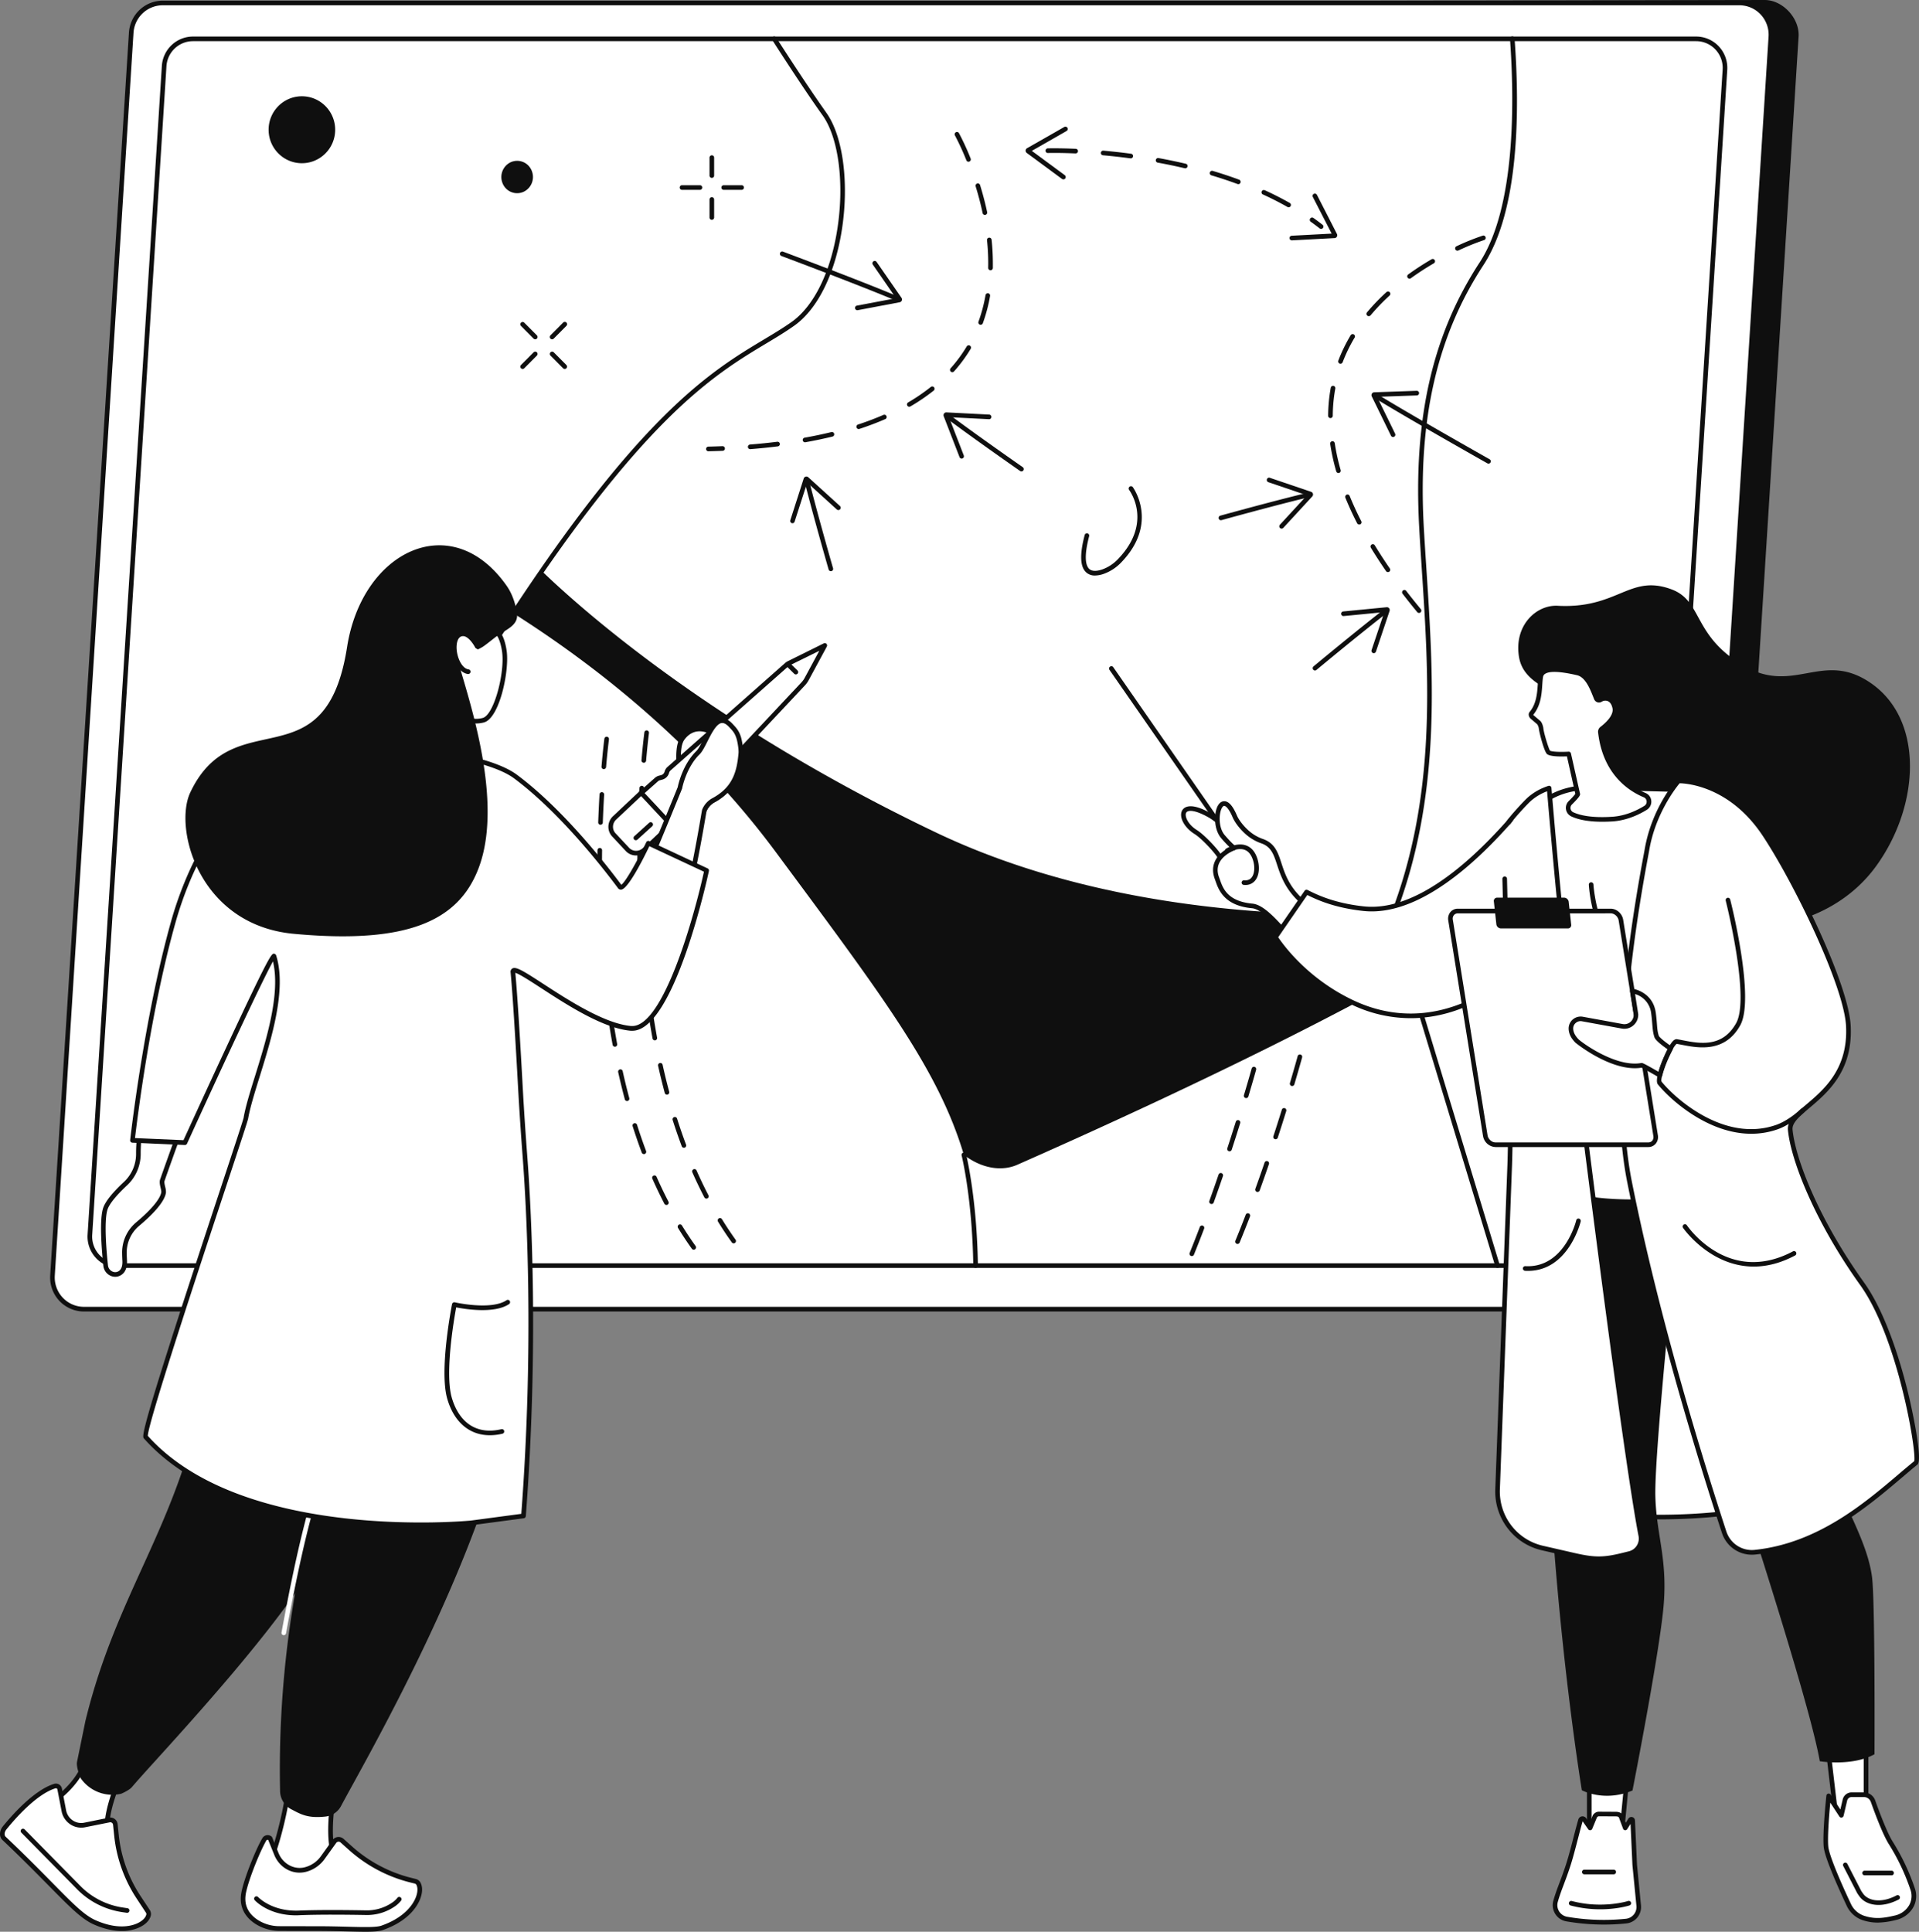 <svg xmlns="http://www.w3.org/2000/svg" width="300" height="302" fill="none"><rect width="100%" height="100%" fill="#808080" stroke="none"/><g clip-path="url(#a)"><path fill="#0F0F0F" d="m263.205 204.604-245.048-.48a4.909 4.909 0 0 1-3.58-1.564 4.95 4.95 0 0 1-1.324-3.694L25.532 5.094a4.963 4.963 0 0 1 1.546-3.283A4.907 4.907 0 0 1 30.436.474L275.869 0c2.837 0 5.488 2.876 5.308 5.725l-12.273 193.77c-.174 2.602-3.105 5.109-5.699 5.109Z"/><path fill="#fff" d="M259.62 204.672H13.125a4.914 4.914 0 0 1-4.643-3.278 4.978 4.978 0 0 1-.279-1.993L20.52 5.116a4.963 4.963 0 0 1 1.54-3.303A4.906 4.906 0 0 1 25.43.467h246.503a4.897 4.897 0 0 1 3.598 1.561 4.967 4.967 0 0 1 1.324 3.71L264.55 200.031a4.967 4.967 0 0 1-1.549 3.305 4.909 4.909 0 0 1-3.381 1.336Z"/><path fill="#0F0F0F" d="M259.62 205.035H13.125a5.278 5.278 0 0 1-3.857-1.679 5.325 5.325 0 0 1-1.42-3.978L20.157 5.085a5.343 5.343 0 0 1 1.66-3.536A5.283 5.283 0 0 1 25.43.104h246.503a5.287 5.287 0 0 1 4.977 3.52c.245.684.347 1.412.301 2.137l-12.313 194.293a5.342 5.342 0 0 1-1.662 3.538 5.285 5.285 0 0 1-3.616 1.443ZM25.43.825a4.561 4.561 0 0 0-3.122 1.246 4.614 4.614 0 0 0-1.436 3.055L8.566 199.424a4.619 4.619 0 0 0 1.23 3.432 4.569 4.569 0 0 0 3.33 1.448H259.62a4.562 4.562 0 0 0 3.122-1.246 4.618 4.618 0 0 0 1.436-3.055L276.483 5.71a4.621 4.621 0 0 0-1.226-3.432 4.549 4.549 0 0 0-3.324-1.453H25.43Z"/><path fill="#0F0F0F" d="M253.556 198.218H18.557a4.848 4.848 0 0 1-3.552-1.547 4.9 4.9 0 0 1-1.31-3.663L25.303 10.303a4.92 4.92 0 0 1 1.53-3.259 4.864 4.864 0 0 1 3.33-1.33h235a4.852 4.852 0 0 1 3.551 1.548 4.932 4.932 0 0 1 1.31 3.663L258.417 193.63a4.92 4.92 0 0 1-1.531 3.258 4.873 4.873 0 0 1-3.33 1.329ZM30.162 6.436a4.143 4.143 0 0 0-2.837 1.132 4.19 4.19 0 0 0-1.303 2.776l-11.606 182.71a4.2 4.2 0 0 0 1.116 3.121 4.154 4.154 0 0 0 3.025 1.318h234.999a4.143 4.143 0 0 0 2.837-1.132 4.19 4.19 0 0 0 1.304-2.776l11.606-182.707a4.198 4.198 0 0 0-1.114-3.123 4.148 4.148 0 0 0-3.027-1.319h-235Z"/><path fill="#0F0F0F" d="M217.614 143.47c.074-.19.141-.378.213-.566-18.889.586-47.102-1.081-71.649-12.823-34.352-16.43-54.554-34.147-61.468-40.801a345.18 345.18 0 0 0-4.446 6.6c12.809 8.125 28.449 20.369 41.017 37.327 16.931 22.853 25.455 34.103 29.405 47.346 3.062 2.322 6.148 2.512 8.338 1.545 32.977-14.554 52.618-25.002 61.253-29.85l-2.663-8.778Z"/><path fill="#0F0F0F" d="M152.516 198.218a.361.361 0 0 1-.361-.357c-.149-10.463-1.805-17.163-1.821-17.22a.365.365 0 0 1 .261-.442.36.36 0 0 1 .439.263c.017.068 1.692 6.842 1.843 17.388a.368.368 0 0 1-.102.258.355.355 0 0 1-.254.11h-.005ZM201.965 37.578a.36.36 0 0 1-.371-.353.361.361 0 0 1 .351-.373l6.235-.33-2.934-5.71a.362.362 0 0 1 .033-.416.355.355 0 0 1 .255-.13.361.361 0 0 1 .354.216l3.117 6.095a.437.437 0 0 1-.009.423.433.433 0 0 1-.358.222l-6.66.356h-.013ZM166.227 28.037a.359.359 0 0 1-.214-.071l-5.496-4.052a.44.44 0 0 1-.18-.383.44.44 0 0 1 .223-.36l5.803-3.311a.354.354 0 0 1 .281-.048.358.358 0 0 1 .273.313.36.36 0 0 1-.083.274.365.365 0 0 1-.115.09l-5.414 3.098 5.147 3.796a.36.36 0 0 1 .134.182.36.36 0 0 1-.132.41.361.361 0 0 1-.216.068l-.011-.006Z"/><path fill="#0F0F0F" d="M206.531 35.786a.357.357 0 0 1-.221-.076 39.243 39.243 0 0 0-1.406-1.048.361.361 0 0 1-.077-.499.36.36 0 0 1 .494-.093c.492.346.969.706 1.432 1.068a.36.36 0 0 1 .118.403.36.36 0 0 1-.34.245Zm-5.077-3.38a.37.37 0 0 1-.178-.046 48.938 48.938 0 0 0-3.832-1.954.362.362 0 0 1-.11-.606.353.353 0 0 1 .269-.093.358.358 0 0 1 .139.04 50.428 50.428 0 0 1 3.889 1.98.365.365 0 0 1 .042.602.36.36 0 0 1-.219.076v.002Zm-7.866-3.615a.364.364 0 0 1-.124-.022 67.281 67.281 0 0 0-4.089-1.358.36.36 0 0 1-.235-.448.36.36 0 0 1 .438-.248c1.418.422 2.809.883 4.135 1.373a.363.363 0 0 1-.125.703Zm-8.298-2.476a.352.352 0 0 1-.082-.01 76.776 76.776 0 0 0-4.223-.88.362.362 0 0 1 .128-.713 87.16 87.16 0 0 1 4.265.887.363.363 0 0 1-.082.716h-.006Zm-8.522-1.56h-.047a98.565 98.565 0 0 0-4.291-.48.362.362 0 0 1 .064-.722c1.444.128 2.898.29 4.322.482a.363.363 0 0 1-.048.723v-.004Zm-8.63-.768h-.016a76.326 76.326 0 0 0-3.314-.078c-.64 0-.985.012-.985.012a.36.36 0 0 1-.372-.352.362.362 0 0 1 .349-.375s.358-.01 1.016-.01c.71 0 1.867.014 3.345.077a.361.361 0 0 1 .243.625.36.36 0 0 1-.258.1h-.008ZM221.839 95.825a.36.36 0 0 1-.279-.13 105.174 105.174 0 0 1-2.309-2.894.368.368 0 0 1 .078-.49.361.361 0 0 1 .492.046c.727.945 1.498 1.91 2.297 2.872a.364.364 0 0 1-.276.596h-.003Zm-4.865-6.39a.363.363 0 0 1-.297-.155 78.895 78.895 0 0 1-2.377-3.662.365.365 0 0 1 .129-.483.36.36 0 0 1 .486.105 74.575 74.575 0 0 0 2.355 3.63.366.366 0 0 1-.089.505.371.371 0 0 1-.207.06ZM212.484 82a.358.358 0 0 1-.32-.196 50.061 50.061 0 0 1-1.831-3.977.349.349 0 0 1-.033-.142.37.37 0 0 1 .224-.347.36.36 0 0 1 .477.215c.521 1.28 1.128 2.6 1.804 3.92a.369.369 0 0 1 .027.28.357.357 0 0 1-.181.215.374.374 0 0 1-.167.032Zm-3.244-8.055a.36.36 0 0 1-.346-.262 33.974 33.974 0 0 1-.942-4.29.36.36 0 0 1 .714-.107c.216 1.418.524 2.82.92 4.199a.36.36 0 0 1-.238.447.347.347 0 0 1-.108.013Zm-1.248-8.581a.355.355 0 0 1-.255-.108.37.37 0 0 1-.105-.257c.009-1.471.145-2.939.409-4.386a.36.36 0 0 1 .709.132 24.613 24.613 0 0 0-.396 4.258.364.364 0 0 1-.362.36v.001Zm1.57-8.502a.36.36 0 0 1-.337-.492 25.137 25.137 0 0 1 1.928-3.96.374.374 0 0 1 .222-.165.356.356 0 0 1 .376.136.377.377 0 0 1 .067.268.371.371 0 0 1-.048.133 24.475 24.475 0 0 0-1.87 3.845.362.362 0 0 1-.338.233v.002Zm4.42-7.435a.367.367 0 0 1-.233-.084.364.364 0 0 1-.043-.512 32.884 32.884 0 0 1 3.039-3.165.367.367 0 0 1 .26-.096.36.36 0 0 1 .326.238.368.368 0 0 1-.094.394 32.404 32.404 0 0 0-2.973 3.097.362.362 0 0 1-.282.127v.001Zm6.377-5.86a.36.36 0 0 1-.346-.478.359.359 0 0 1 .134-.182 43.53 43.53 0 0 1 3.67-2.383.36.36 0 0 1 .512.407.357.357 0 0 1-.151.22 43.666 43.666 0 0 0-3.609 2.345.358.358 0 0 1-.21.071Zm7.486-4.375a.36.36 0 0 1-.351-.284.362.362 0 0 1 .199-.407 36.262 36.262 0 0 1 4.077-1.65.357.357 0 0 1 .404.1.373.373 0 0 1 .085.277.35.35 0 0 1-.045.14.353.353 0 0 1-.229.174c-1.359.46-2.691 1-3.987 1.617a.37.37 0 0 1-.153.027v.006ZM110.744 70.55a.361.361 0 0 1-.361-.362.363.363 0 0 1 .361-.363c.746-.017 1.482-.04 2.207-.071a.365.365 0 0 1 .279.608.358.358 0 0 1-.25.118c-.728.03-1.468.053-2.219.07h-.017Zm6.53-.33a.36.36 0 0 1-.246-.103.367.367 0 0 1-.02-.498.361.361 0 0 1 .238-.123 98.412 98.412 0 0 0 4.287-.434.359.359 0 0 1 .254.082.365.365 0 0 1-.165.637 97.31 97.31 0 0 1-4.32.438l-.028.002Zm8.581-1.074a.36.36 0 0 1-.363-.331.363.363 0 0 1 .3-.39 67.294 67.294 0 0 0 4.21-.883.359.359 0 0 1 .405.277.361.361 0 0 1-.241.428c-1.358.33-2.789.632-4.254.893a.277.277 0 0 1-.057.006Zm8.393-2.07a.358.358 0 0 1-.356-.306.361.361 0 0 1 .243-.403 44.766 44.766 0 0 0 4.013-1.521.36.36 0 0 1 .433.202.36.36 0 0 1 .013.257.357.357 0 0 1-.159.2 46.16 46.16 0 0 1-4.075 1.546.337.337 0 0 1-.112.023v.001Zm7.905-3.486a.358.358 0 0 1-.348-.268.363.363 0 0 1 .166-.409 29.727 29.727 0 0 0 3.532-2.41.361.361 0 0 1 .542.463.365.365 0 0 1-.094.107 30.74 30.74 0 0 1-3.617 2.462.366.366 0 0 1-.181.053v.002Zm6.727-5.408a.359.359 0 0 1-.358-.418.362.362 0 0 1 .089-.186 22.643 22.643 0 0 0 2.528-3.434.362.362 0 0 1 .486-.111.364.364 0 0 1 .133.484 23.45 23.45 0 0 1-2.609 3.544.358.358 0 0 1-.272.12l.003.001Zm4.43-7.407a.362.362 0 0 1-.36-.321.366.366 0 0 1 .022-.173 24.42 24.42 0 0 0 1.097-4.138.361.361 0 0 1 .711.127 25.155 25.155 0 0 1-1.131 4.26.363.363 0 0 1-.343.244l.004.002Zm1.529-8.528a.361.361 0 0 1-.353-.371c0-.238.008-.476.008-.713a34.953 34.953 0 0 0-.19-3.588.358.358 0 0 1 .463-.403.369.369 0 0 1 .217.186.367.367 0 0 1 .037.141 35.58 35.58 0 0 1 .195 3.664v.73a.372.372 0 0 1-.236.333.357.357 0 0 1-.141.02Zm-.87-8.646a.361.361 0 0 1-.353-.287 47.067 47.067 0 0 0-1.092-4.18.361.361 0 0 1 .689-.215c.439 1.421.812 2.849 1.109 4.243a.365.365 0 0 1-.277.43.415.415 0 0 1-.076.008v.001Zm-2.563-8.312a.362.362 0 0 1-.328-.226 40.777 40.777 0 0 0-1.804-3.92.362.362 0 0 1 .63-.351 39.808 39.808 0 0 1 1.839 3.997.363.363 0 0 1-.328.495l-.009.005ZM193.463 194.471a.357.357 0 0 1-.332-.225.367.367 0 0 1-.001-.278c.532-1.285 1.07-2.64 1.605-4.036a.368.368 0 0 1 .188-.216.362.362 0 0 1 .407.068.375.375 0 0 1 .109.265.367.367 0 0 1-.031.143c-.537 1.4-1.078 2.763-1.612 4.055a.36.36 0 0 1-.333.224Zm3.127-8.127a.36.36 0 0 1-.327-.21.37.37 0 0 1-.012-.277c.476-1.32.96-2.695 1.442-4.103a.35.35 0 0 1 .183-.207.352.352 0 0 1 .275-.017.362.362 0 0 1 .223.46 237.22 237.22 0 0 1-1.446 4.115.357.357 0 0 1-.338.239Zm2.824-8.24a.361.361 0 0 1-.343-.475c.443-1.358.886-2.753 1.321-4.147a.36.36 0 1 1 .687.217 330.444 330.444 0 0 1-1.322 4.156.365.365 0 0 1-.343.249Zm2.589-8.319a.357.357 0 0 1-.228-.081.365.365 0 0 1-.118-.386c.761-2.568 1.199-4.17 1.204-4.187a.37.37 0 0 1 .166-.231.35.35 0 0 1 .281-.038.35.35 0 0 1 .222.177.34.34 0 0 1 .042.139.356.356 0 0 1-.015.145c0 .016-.445 1.627-1.209 4.203a.361.361 0 0 1-.345.259ZM186.31 196.369a.358.358 0 0 1-.351-.323.36.36 0 0 1 .023-.172c.517-1.274 1.05-2.64 1.585-4.045a.359.359 0 0 1 .328-.237.364.364 0 0 1 .372.356.37.37 0 0 1-.026.14 197.468 197.468 0 0 1-1.591 4.062.366.366 0 0 1-.137.162.355.355 0 0 1-.203.057Zm3.093-8.139a.36.36 0 0 1-.34-.485c.474-1.32.957-2.703 1.434-4.106a.35.35 0 0 1 .07-.125.359.359 0 0 1 .635.219.38.38 0 0 1-.022.142 276.182 276.182 0 0 1-1.438 4.116.362.362 0 0 1-.339.239Zm2.812-8.243a.36.36 0 0 1-.321-.199.363.363 0 0 1-.022-.276c.441-1.355.888-2.75 1.322-4.146a.36.36 0 1 1 .689.218 336.635 336.635 0 0 1-1.325 4.154.361.361 0 0 1-.343.249Zm2.597-8.316a.357.357 0 0 1-.317-.19.366.366 0 0 1-.029-.277c.768-2.564 1.212-4.167 1.217-4.183a.363.363 0 0 1 .438-.231.363.363 0 0 1 .256.426c0 .016-.451 1.625-1.219 4.198a.36.36 0 0 1-.346.257ZM114.697 194.379a.365.365 0 0 1-.294-.152 54.52 54.52 0 0 1-2.146-3.231.366.366 0 0 1 .245-.563.356.356 0 0 1 .274.072c.039.03.071.067.095.11.678 1.1 1.39 2.173 2.118 3.188a.37.37 0 0 1 .027.377.359.359 0 0 1-.319.199Zm-4.266-6.995a.365.365 0 0 1-.32-.195 68.881 68.881 0 0 1-1.89-3.943.365.365 0 0 1 .196-.445.357.357 0 0 1 .461.152 68.724 68.724 0 0 0 1.868 3.901.366.366 0 0 1 .029.28.359.359 0 0 1-.181.215.367.367 0 0 1-.169.035h.006Zm-3.519-7.953a.358.358 0 0 1-.336-.234 88.983 88.983 0 0 1-1.426-4.126.362.362 0 0 1 .687-.22 84.976 84.976 0 0 0 1.413 4.096.37.37 0 0 1-.008.278.365.365 0 0 1-.202.189.342.342 0 0 1-.135.017h.007Zm-2.643-8.298a.36.36 0 0 1-.348-.269 106.593 106.593 0 0 1-1.037-4.243.35.35 0 0 1 .047-.273.35.35 0 0 1 .226-.159.362.362 0 0 1 .431.274 91.318 91.318 0 0 0 1.03 4.213.363.363 0 0 1-.349.457Zm-1.902-8.494a.36.36 0 0 1-.354-.297c-.258-1.401-.492-2.85-.715-4.305a.362.362 0 0 1 .57-.345.363.363 0 0 1 .143.236c.215 1.449.455 2.888.712 4.29a.357.357 0 0 1-.058.272.366.366 0 0 1-.232.151.244.244 0 0 1-.066.003v-.005Zm-1.286-8.611a.358.358 0 0 1-.358-.32 153.836 153.836 0 0 1-.443-4.343.373.373 0 0 1 .078-.274.356.356 0 0 1 .393-.117.353.353 0 0 1 .213.187.362.362 0 0 1 .035.141c.128 1.46.276 2.914.441 4.322a.363.363 0 0 1-.316.403l-.043.001Zm-.763-8.675a.365.365 0 0 1-.36-.34 144.243 144.243 0 0 1-.207-4.36.365.365 0 0 1 .347-.377.363.363 0 0 1 .373.35c.052 1.458.121 2.918.207 4.342a.373.373 0 0 1-.09.263.35.35 0 0 1-.248.122h-.022Zm-.305-8.705a.361.361 0 0 1-.36-.359 171.344 171.344 0 0 1 .005-4.363.36.36 0 0 1 .499-.329.37.37 0 0 1 .192.198.37.37 0 0 1 .027.139c-.01.778-.016 1.573-.017 2.385 0 .644 0 1.299.012 1.962a.351.351 0 0 1-.104.258.36.36 0 0 1-.254.109Zm.112-8.709h-.015a.36.36 0 0 1-.346-.375c.05-1.458.121-2.926.206-4.358a.36.36 0 0 1 .117-.258.361.361 0 0 1 .604.301 179.019 179.019 0 0 0-.207 4.34.359.359 0 0 1-.108.251.354.354 0 0 1-.251.104v-.005Zm.52-8.694h-.031a.362.362 0 0 1-.329-.392c.233-2.728.452-4.324.452-4.347a.363.363 0 0 1 .138-.243.352.352 0 0 1 .268-.072.356.356 0 0 1 .24.141.367.367 0 0 1 .069.271c0 .015-.213 1.603-.445 4.316a.362.362 0 0 1-.362.331v-.005ZM108.448 195.371a.361.361 0 0 1-.294-.15 54.878 54.878 0 0 1-2.146-3.232.354.354 0 0 1-.054-.279.358.358 0 0 1 .668-.102 53.406 53.406 0 0 0 2.118 3.188.375.375 0 0 1 .068.185.369.369 0 0 1-.172.337.359.359 0 0 1-.188.053Zm-4.266-6.994a.361.361 0 0 1-.32-.195 68.849 68.849 0 0 1-1.89-3.942.362.362 0 0 1 .196-.446.36.36 0 0 1 .46.152 68.053 68.053 0 0 0 1.869 3.901.37.37 0 0 1 .028.28.359.359 0 0 1-.181.215.36.36 0 0 1-.174.035h.012Zm-3.519-7.953a.358.358 0 0 1-.337-.234 89.696 89.696 0 0 1-1.425-4.126.36.36 0 0 1 .688-.219 84.867 84.867 0 0 0 1.412 4.096.367.367 0 0 1-.21.467.35.35 0 0 1-.14.016h.012Zm-2.637-8.292a.362.362 0 0 1-.348-.269c-.367-1.38-.717-2.806-1.037-4.243a.37.37 0 0 1 .045-.275.37.37 0 0 1 .225-.162.352.352 0 0 1 .273.046.356.356 0 0 1 .161.226 93.027 93.027 0 0 0 1.03 4.213.365.365 0 0 1-.36.464h.011Zm-1.9-8.494a.361.361 0 0 1-.354-.297c-.26-1.403-.492-2.852-.717-4.308a.364.364 0 0 1 .572-.346.353.353 0 0 1 .142.239c.216 1.447.454 2.888.712 4.291a.365.365 0 0 1-.29.422.331.331 0 0 1-.076-.001h.011Zm-1.296-8.611a.362.362 0 0 1-.36-.321 153.094 153.094 0 0 1-.442-4.343.365.365 0 0 1 .327-.408.367.367 0 0 1 .269.089.359.359 0 0 1 .123.256c.127 1.461.277 2.915.44 4.321a.361.361 0 0 1-.317.402l-.04.004Zm-.764-8.676a.363.363 0 0 1-.36-.34 176.71 176.71 0 0 1-.208-4.36.36.36 0 0 1 .607-.279c.07.065.111.156.115.253.05 1.457.12 2.917.207 4.342a.367.367 0 0 1-.09.262.36.36 0 0 1-.248.122h-.023Zm-.306-8.705a.36.36 0 0 1-.36-.358 199.234 199.234 0 0 1 .004-4.364.367.367 0 0 1 .366-.358.362.362 0 0 1 .356.367c-.01.778-.015 1.572-.016 2.384 0 .644 0 1.299.011 1.963a.363.363 0 0 1-.357.366h-.004Zm.112-8.709h-.015a.358.358 0 0 1-.34-.381c.053-1.459.122-2.926.207-4.36a.366.366 0 0 1 .241-.33.36.36 0 0 1 .48.375 185.346 185.346 0 0 0-.207 4.34.365.365 0 0 1-.229.332.366.366 0 0 1-.139.024h.002Zm.52-8.693h-.031a.365.365 0 0 1-.328-.393c.233-2.733.446-4.337.448-4.352a.362.362 0 0 1 .542-.275.369.369 0 0 1 .173.371c0 .016-.213 1.604-.445 4.317a.364.364 0 0 1-.36.332h.001ZM171.185 89.973a1.979 1.979 0 0 1-1.386-.495c-.949-.871-1.026-2.773-.235-5.813a.364.364 0 0 1 .3-.283.36.36 0 0 1 .397.468c-.881 3.382-.472 4.636.025 5.092.53.486 1.444.295 2.116.05a6.338 6.338 0 0 0 2.36-1.567c5.496-5.697 1.904-10.635 1.749-10.842a.364.364 0 0 1 .078-.497.359.359 0 0 1 .496.058c.042.056 4.133 5.632-1.805 11.786a7.052 7.052 0 0 1-2.625 1.744 4.32 4.32 0 0 1-1.47.299Z"/><path fill="#0F0F0F" d="M79.615 198.704a.36.36 0 0 1-.329-.227c-3.264-8.222-9.08-24.796-11.328-43.422-2.747-22.749.548-41.577 9.791-55.96 21.985-34.218 33.373-41.043 41.686-46.027 1.532-.918 2.979-1.786 4.325-2.74 3.393-2.409 5.969-7.52 7.063-14.027 1.234-7.314.344-14.648-2.212-18.249-1.952-2.723-4.741-6.908-7.87-11.78a.36.36 0 0 1-.06-.28.381.381 0 0 1 .055-.133.374.374 0 0 1 .238-.155.357.357 0 0 1 .372.173c3.118 4.858 5.907 9.033 7.844 11.756 2.662 3.746 3.61 11.298 2.338 18.792-1.127 6.689-3.809 11.971-7.36 14.49-1.366.971-2.825 1.846-4.37 2.772-8.251 4.95-19.554 11.717-41.45 45.797-20.98 32.647-5.869 79.912 1.601 98.719a.365.365 0 0 1-.328.495l-.006.006ZM234.102 198.217a.358.358 0 0 1-.344-.255l-16.49-54.388a.372.372 0 0 1 .009-.24c7.341-18.676 6.1-37.538 5.004-54.181-.152-2.329-.297-4.527-.416-6.709-.937-16.965 2.065-30.126 9.453-41.422 5.708-8.726 5.414-25.625 4.742-34.921a.364.364 0 0 1 .331-.41.358.358 0 0 1 .356.213c.02.046.031.095.031.144.839 11.468.676 26.913-4.858 35.374-7.297 11.157-10.264 24.178-9.337 40.981.122 2.177.266 4.373.419 6.7 1.097 16.684 2.343 35.59-5.008 54.378l16.456 54.268a.363.363 0 0 1-.027.276.363.363 0 0 1-.212.178.367.367 0 0 1-.109.014ZM205.575 104.824a.361.361 0 0 1-.338-.241.369.369 0 0 1-.009-.218.354.354 0 0 1 .117-.183c.066-.056 6.694-5.568 11.224-9.077a.36.36 0 0 1 .578.335.366.366 0 0 1-.138.241c-4.52 3.494-11.139 8.999-11.204 9.053a.364.364 0 0 1-.23.09Z"/><path fill="#0F0F0F" d="M214.762 102.116a.37.37 0 0 1-.322-.203.363.363 0 0 1-.019-.278l1.992-5.94-6.349.617a.362.362 0 1 1-.071-.721l6.783-.66a.433.433 0 0 1 .387.165.445.445 0 0 1 .072.417l-2.133 6.355a.365.365 0 0 1-.13.179.366.366 0 0 1-.21.069ZM190.869 81.329a.362.362 0 0 1-.095-.711c.082-.024 8.368-2.322 13.933-3.65a.356.356 0 0 1 .389.133.358.358 0 0 1 .064.278.351.351 0 0 1-.155.24.36.36 0 0 1-.134.054c-5.547 1.32-13.826 3.621-13.91 3.644a.38.38 0 0 1-.092.012Z"/><path fill="#0F0F0F" d="M200.353 82.644a.358.358 0 0 1-.33-.218.363.363 0 0 1 .066-.391l4.237-4.6-6.045-2.052a.366.366 0 0 1-.045-.67.36.36 0 0 1 .276-.018l6.456 2.193a.438.438 0 0 1 .286.53.442.442 0 0 1-.104.191l-4.533 4.92a.368.368 0 0 1-.264.115ZM159.684 73.696a.35.35 0 0 1-.204-.064c-.072-.048-7.143-4.97-11.725-8.407a.365.365 0 0 1-.151-.386.38.38 0 0 1 .062-.133.353.353 0 0 1 .247-.143.36.36 0 0 1 .273.081c4.571 3.43 11.634 8.343 11.704 8.392a.365.365 0 0 1 .007.59.36.36 0 0 1-.213.07Z"/><path fill="#0F0F0F" d="M150.334 71.694a.353.353 0 0 1-.328-.231l-2.473-6.386c-.027-.07-.036-.144-.027-.218a.436.436 0 0 1 .46-.387l6.66.34a.351.351 0 0 1 .26.114.359.359 0 0 1 .062.41.354.354 0 0 1-.214.186.362.362 0 0 1-.144.015l-6.235-.317 2.313 5.981a.364.364 0 0 1-.086.393.36.36 0 0 1-.248.1ZM129.886 89.296a.363.363 0 0 1-.346-.262c-.025-.083-2.417-8.392-3.811-13.966a.363.363 0 0 1 .536-.4c.082.05.141.13.164.223 1.39 5.562 3.774 13.862 3.803 13.942a.356.356 0 0 1-.246.449.346.346 0 0 1-.1.014Z"/><path fill="#0F0F0F" d="M123.894 81.802a.361.361 0 0 1-.343-.474l2.095-6.521a.442.442 0 0 1 .522-.295.433.433 0 0 1 .192.102l4.95 4.495a.366.366 0 0 1-.231.634.362.362 0 0 1-.261-.096l-4.627-4.202-1.969 6.107a.361.361 0 0 1-.328.25ZM232.7 72.482a.373.373 0 0 1-.178-.047c-.128-.072-12.971-7.317-17.829-10.347a.365.365 0 0 1 .113-.652.357.357 0 0 1 .266.035c4.845 3.022 17.675 10.26 17.805 10.332a.365.365 0 0 1 .042.602.36.36 0 0 1-.219.077Z"/><path fill="#0F0F0F" d="M217.783 68.321a.36.36 0 0 1-.328-.203l-3.006-6.152a.45.45 0 0 1 .018-.423.446.446 0 0 1 .363-.214l6.664-.236a.364.364 0 0 1 .025.726l-6.235.22 2.814 5.76a.363.363 0 0 1-.315.523ZM140.529 47.168a.374.374 0 0 1-.143-.03c-5.238-2.25-18.116-7.076-18.245-7.125a.365.365 0 0 1-.017-.66.36.36 0 0 1 .268-.02c.129.05 13.023 4.878 18.28 7.139a.361.361 0 0 1 .21.406.36.36 0 0 1-.353.29Z"/><path fill="#0F0F0F" d="M134.027 48.498a.358.358 0 0 1-.241-.095.369.369 0 0 1-.116-.235.364.364 0 0 1 .291-.39l6.127-1.154-3.644-5.27a.358.358 0 0 1-.05-.267.36.36 0 0 1 .642-.147l3.897 5.624a.453.453 0 0 1 .045.42.442.442 0 0 1-.324.268l-6.555 1.24a.303.303 0 0 1-.072.006ZM194.848 135.268a.359.359 0 0 1-.297-.155l-21.104-30.39a.367.367 0 0 1 .09-.506.363.363 0 0 1 .27-.06.363.363 0 0 1 .233.15l21.102 30.39a.383.383 0 0 1 .057.129.377.377 0 0 1-.048.274.366.366 0 0 1-.303.168Z"/><path fill="#fff" d="M186.896 130.056c1.329.826 3.504 3.293 3.716 3.796 1.672 3.946 5.004.061 5.004.061s-3.833-4.923-6.482-6.436c-5.109-2.908-5.019.837-2.238 2.579Z"/><path fill="#0F0F0F" d="M192.674 135.983a2.124 2.124 0 0 1-.328-.027c-.871-.137-1.565-.797-2.059-1.964-.164-.388-2.244-2.794-3.575-3.63-1.608-1.009-2.471-2.699-1.885-3.69.274-.466 1.262-1.35 4.492.495 2.681 1.528 6.43 6.32 6.587 6.523a.365.365 0 0 1-.011.462c-.074.076-1.598 1.831-3.221 1.831Zm-6.551-9.212c-.351 0-.581.102-.682.275-.288.485.223 1.816 1.64 2.703 1.35.847 3.61 3.365 3.856 3.961.39.921.897 1.437 1.506 1.533 1.06.165 2.226-.881 2.689-1.348-.806-1.005-3.957-4.829-6.182-6.096-1.28-.728-2.23-1.028-2.827-1.028Z"/><path fill="#fff" d="M193.032 127.612c.492 1.141 1.72 2.476 2.76 3.146.461.301.957.546 1.476.729 4.102 1.388.975 6.766 9.086 11.417.284.165-1.25 5.558-1.777 6.913-2.953-2.852-6.37-7.958-8.802-8.182-4.487-.414-5.033-3.032-5.517-4.327-1.27-3.403 2.684-4.745 2.684-4.745s-.479-.287-1.754-1.772c-1.951-2.269-.323-8.258 1.844-3.179Z"/><path fill="#0F0F0F" d="M204.572 150.175a.357.357 0 0 1-.249-.101c-.945-.911-1.946-2.059-2.912-3.172-2.041-2.345-4.153-4.77-5.674-4.911-4.365-.402-5.238-2.899-5.708-4.241a17.706 17.706 0 0 0-.113-.32c-.38-1.015-.367-1.966.038-2.822.535-1.135 1.626-1.815 2.297-2.145a18.36 18.36 0 0 1-1.342-1.434c-1.158-1.35-1.131-3.768-.602-4.907.352-.759.82-.864 1.097-.861.688.011 1.328.734 1.958 2.21.428 1.003 1.58 2.31 2.625 2.982a6.53 6.53 0 0 0 1.393.691c1.919.649 2.402 2.117 2.953 3.819.738 2.241 1.657 5.03 6.188 7.626.263.15.438.251-.415 3.419-.418 1.558-.936 3.253-1.204 3.941a.368.368 0 0 1-.259.223c-.023.003-.047.005-.071.003Zm-13.181-24.193c-.139 0-.3.165-.428.442-.436.939-.461 3.012.492 4.126 1.188 1.386 1.665 1.696 1.669 1.7a.362.362 0 0 1 .096.543.367.367 0 0 1-.168.117c-.018 0-1.795.629-2.45 2.02-.317.671-.328 1.431-.013 2.252.039.104.079.217.12.33.472 1.354 1.188 3.4 5.086 3.76 1.804.165 3.918 2.591 6.151 5.157.82.942 1.665 1.913 2.47 2.731.591-1.729 1.544-5.236 1.598-6.028-4.644-2.712-5.639-5.732-6.367-7.943-.54-1.641-.93-2.825-2.509-3.36a7.198 7.198 0 0 1-1.548-.766c-1.167-.747-2.412-2.17-2.898-3.309-.715-1.675-1.214-1.767-1.312-1.769l.011-.003Z"/><path fill="#0F0F0F" d="M194.679 138.356c-.082 0-.164 0-.254-.012a.367.367 0 0 1-.319-.395.366.366 0 0 1 .386-.328c.514.048.912-.1 1.182-.445.462-.588.539-1.725.188-2.768-.275-.825-.71-1.342-1.293-1.553-1.133-.411-2.497.426-2.51.434a.358.358 0 0 1-.497-.117.366.366 0 0 1 .117-.5c.068-.041 1.676-1.026 3.135-.495.799.289 1.381.962 1.731 2.002.359 1.067.405 2.548-.305 3.45a1.91 1.91 0 0 1-1.561.727Z"/><path fill="#fff" d="m241.341 148.69 4.141-24.304s-5.393-.574-8.203 2.566c-2.811 3.141-13.618 16.223-24.084 15.112-4.757-.505-7.499-1.873-8.936-2.599l-4.871 7.056c1.383 2.184 5.494 7.134 12.119 10.232 13.252 6.198 23.611-3.416 23.611-3.416l6.223-4.647Z"/><path fill="#0F0F0F" d="M220.521 159.18a21.419 21.419 0 0 1-9.164-2.099c-7.876-3.687-11.848-9.695-12.274-10.369a.358.358 0 0 1 0-.402l4.872-7.055a.363.363 0 0 1 .208-.145.35.35 0 0 1 .25.028c1.323.66 4.074 2.059 8.814 2.563 9.652 1.023 19.835-10.529 23.182-14.325l.594-.67c2.906-3.241 8.286-2.708 8.515-2.685a.365.365 0 0 1 .313.275.37.37 0 0 1 .004.148l-4.139 24.303a.373.373 0 0 1-.141.23l-6.215 4.642c-.348.318-6.327 5.561-14.819 5.561Zm-20.698-12.657c.82 1.232 4.662 6.543 11.837 9.901 12.869 6.021 23.112-3.257 23.214-3.351l.029-.025 6.11-4.566 4.049-23.764c-1.258-.055-5.284-.017-7.519 2.475-.164.187-.364.411-.589.66-3.408 3.865-13.781 15.627-23.799 14.564-4.558-.485-7.329-1.769-8.781-2.495l-4.551 6.601ZM243.517 94.704c-3.341-.175-6.853 3.062-6.051 7.989.656 4.027 4.96 4.887 7.089 6.882 6.891 6.454 9.165 27.579 19.235 33.094 8.04 4.402 22.253 2.742 29.506-7.261 6.891-9.507 7.514-22.939-.888-28.66-7.547-5.147-11.952 2.003-19.942-2.746-7.875-4.684-6.282-10.024-11.106-11.847-6.597-2.492-8.37 3.044-17.843 2.55Z"/><path fill="#fff" d="M246.403 236.39s28.198 4.126 43.254-6.334c15.057-10.459-27.525-67.232-27.525-67.232l-15.729 73.566Z"/><path fill="#0F0F0F" d="M259.205 237.532c-7.314 0-12.73-.766-12.855-.784a.355.355 0 0 1-.243-.152.362.362 0 0 1-.057-.282l15.729-73.566a.368.368 0 0 1 .096-.18.352.352 0 0 1 .381-.084.36.36 0 0 1 .163.122c1.367 1.816 33.443 44.827 30.651 62.242-.392 2.448-1.477 4.301-3.208 5.507-8.472 5.888-21.164 7.177-30.657 7.177Zm-12.368-1.45c3.421.437 28.794 3.282 42.617-6.324 1.567-1.089 2.544-2.781 2.904-5.025 2.562-15.982-25.985-55.53-30.043-61.051l-15.478 72.4Z"/><path fill="#fff" d="M248.454 276.668V287.2l5.038-.308.991-10.224h-6.029Z"/><path fill="#0F0F0F" d="M248.453 287.563a.362.362 0 0 1-.361-.363v-10.532a.362.362 0 0 1 .361-.363h6.03a.368.368 0 0 1 .267.119.369.369 0 0 1 .092.279l-.984 10.232a.364.364 0 0 1-.338.33l-5.037.308-.03-.01Zm.361-10.532v9.786l4.348-.265.924-9.517-5.272-.004Z"/><path fill="#fff" d="M254.248 300.332a34.096 34.096 0 0 1-9.327-.314 2.183 2.183 0 0 1-1.48-.996 2.207 2.207 0 0 1-.256-1.773c.514-1.839 1.098-2.986 1.943-5.562.684-2.086 1.403-5.233 1.969-7.135a.322.322 0 0 1 .099-.149.32.32 0 0 1 .338-.053.325.325 0 0 1 .14.111l.909 1.32.743-1.804a.777.777 0 0 1 .596-.376l2.674.017c.793 0 .853.432.957.762l.53 1.401.797-1.259a.198.198 0 0 1 .325-.019.204.204 0 0 1 .044.118l.318 6.931.624 6.38a2.206 2.206 0 0 1-.48 1.602c-.364.45-.89.736-1.463.798Z"/><path fill="#0F0F0F" d="M250.745 300.88c-1.972 0-3.941-.169-5.885-.505a2.541 2.541 0 0 1-1.725-1.16 2.584 2.584 0 0 1-.298-2.065c.284-1.012.588-1.815.94-2.751.292-.776.624-1.65 1.008-2.825.403-1.23.82-2.806 1.209-4.339.269-1.033.522-2.008.75-2.786a.687.687 0 0 1 .548-.484.677.677 0 0 1 .671.288l.533.771.492-1.192a1.155 1.155 0 0 1 .896-.599l2.709.015c.984 0 1.169.611 1.268.939l.023.076.267.708.41-.65a.566.566 0 0 1 .619-.245.567.567 0 0 1 .417.522l.318 6.931.622 6.36a2.579 2.579 0 0 1-.557 1.869 2.551 2.551 0 0 1-1.701.937 33.367 33.367 0 0 1-3.534.185Zm-3.33-16.15c-.22.754-.465 1.695-.722 2.688-.401 1.54-.812 3.136-1.222 4.382-.389 1.186-.724 2.074-1.019 2.856-.347.918-.645 1.71-.921 2.69a1.837 1.837 0 0 0-.048.763 1.838 1.838 0 0 0 1.5 1.548c3.047.528 6.152.632 9.227.312a1.844 1.844 0 0 0 1.616-2.01l-.625-6.379-.295-6.444-.525.825a.357.357 0 0 1-.524.091.366.366 0 0 1-.118-.159l-.562-1.508c-.087-.289-.127-.422-.578-.422l-2.677-.015a.411.411 0 0 0-.273.181l-.731 1.774a.367.367 0 0 1-.295.223.362.362 0 0 1-.335-.153l-.873-1.243Z"/><path fill="#0F0F0F" d="M250.162 298.491a17.996 17.996 0 0 1-4.607-.59.38.38 0 0 1-.133-.059.36.36 0 0 1-.141-.389.364.364 0 0 1 .313-.269.367.367 0 0 1 .144.015c4.737 1.253 8.729.018 8.768 0a.363.363 0 1 1 .217.692c-.112.041-1.923.6-4.561.6ZM252.245 293.021h-4.594a.364.364 0 0 1 0-.725h4.594a.36.36 0 0 1 .355.507.351.351 0 0 1-.21.198.375.375 0 0 1-.145.02Z"/><path fill="#fff" d="m285.513 271.095 1.489 12.697 4.722-.165v-12.532h-6.211Z"/><path fill="#0F0F0F" d="M287.002 284.156a.362.362 0 0 1-.359-.32l-1.488-12.698a.369.369 0 0 1 .088-.283.36.36 0 0 1 .27-.123h6.211a.365.365 0 0 1 .361.363v12.543a.364.364 0 0 1-.348.361l-4.723.165-.012-.008Zm-1.084-12.697 1.403 11.961 4.042-.142v-11.819h-5.445Z"/><path fill="#fff" d="M285.879 280.763s-.607 5.64-.42 7.908c.134 1.624 2.349 6.527 3.598 9.184a3.89 3.89 0 0 0 2.493 2.066c1.73.495 3.093.279 4.739-.099 1.993-.457 3.445-2.335 2.72-4.514a33.869 33.869 0 0 0-3.426-7.216c-.927-1.486-2.167-4.818-2.764-6.503a1.519 1.519 0 0 0-1.431-1.011h-1.916a1.075 1.075 0 0 0-1.05.835l-.558 2.38-1.985-3.03Z"/><path fill="#0F0F0F" d="M293.555 300.573a7.468 7.468 0 0 1-2.105-.304 4.223 4.223 0 0 1-1.604-.832 4.27 4.27 0 0 1-1.116-1.427c-1.583-3.372-3.499-7.722-3.631-9.309-.188-2.276.396-7.745.422-7.976a.354.354 0 0 1 .272-.314.369.369 0 0 1 .388.152l1.524 2.327.366-1.56a1.434 1.434 0 0 1 1.401-1.115h1.91c.387 0 .764.121 1.081.345.317.224.557.541.689.907.512 1.441 1.805 4.951 2.73 6.436a34.252 34.252 0 0 1 3.462 7.293 3.64 3.64 0 0 1-.243 2.995 4.189 4.189 0 0 1-2.738 1.981c-.918.24-1.86.375-2.808.401Zm-7.424-18.757c-.164 1.722-.452 5.193-.318 6.825.094 1.137 1.393 4.438 3.565 9.058a3.525 3.525 0 0 0 2.269 1.874c1.675.495 2.999.252 4.556-.104a3.444 3.444 0 0 0 2.27-1.637 2.934 2.934 0 0 0 .19-2.408 33.485 33.485 0 0 0-3.39-7.139c-.933-1.486-2.154-4.756-2.799-6.573a1.157 1.157 0 0 0-1.091-.771h-1.916a.716.716 0 0 0-.699.556l-.558 2.378a.353.353 0 0 1-.104.18.353.353 0 0 1-.185.094.352.352 0 0 1-.364-.157l-1.426-2.176Z"/><path fill="#0F0F0F" d="M293.678 297.812c-1.355 0-2.4-.542-2.953-1.289-.243-.33-.385-.561-.392-.571l-2.19-4.263a.362.362 0 0 1 .64-.33l2.178 4.241s.13.21.34.495c.761 1.017 2.704 1.524 5.168.236a.366.366 0 0 1 .288-.043.371.371 0 0 1 .226.185.373.373 0 0 1 .017.292.37.37 0 0 1-.203.21c-1.15.589-2.21.837-3.119.837Z"/><path fill="#0F0F0F" d="M295.714 293.179h-4.211a.362.362 0 0 1-.256-.62.362.362 0 0 1 .256-.106h4.211c.096 0 .188.038.255.106a.366.366 0 0 1 0 .514.358.358 0 0 1-.255.106ZM240.357 171.376s.502 38.753 2.121 63.981c1.62 25.228 4.812 44.519 4.812 44.519s3.472 1.926 7.921.042c0 0 4.168-21.226 4.847-28.715.679-7.489-1.124-11.192-1.275-17.315-.151-6.122 2.625-33.154 2.625-33.154s20.714 61.11 23.083 74.608c0 0 5.017.854 8.553-1.09 0 0 .109-24.031-.393-27.744-.928-6.878-6.27-13.653-7.23-20.958-.96-7.306-1.516-25.646-4.159-36.637-2.643-10.99-7.826-23.356-7.826-23.356l-33.079 5.819Z"/><path fill="#fff" d="M261.667 123.429s7.18-1.213 14.256 15.859a45.812 45.812 0 0 1-.304 35.623c-1.522 3.538-2.884 6.535-3.489 7.426-3.73 5.528-15.532 6.014-22.248 5.269a6.737 6.737 0 0 1-4.172-2.096 6.811 6.811 0 0 1-1.829-4.315l-1.884-36.989-4.974.018-.44-9.232c-.041-.84.756-4.718 1.237-5.597 1.585-2.902 4.719-6.502 11.501-6.271l12.346.305Z"/><path fill="#0F0F0F" d="M255.111 188.252a48.54 48.54 0 0 1-5.268-.281 7.073 7.073 0 0 1-4.403-2.201 7.154 7.154 0 0 1-1.92-4.552l-1.851-36.654-4.63.018a.36.36 0 0 1-.361-.346l-.451-9.227c-.047-.944.771-4.859 1.28-5.791 2.441-4.469 6.421-6.644 11.831-6.464l12.316.307c.656-.086 7.69-.612 14.602 16.083 4.723 11.387 4.612 24.482-.305 35.905-1.793 4.164-2.978 6.686-3.523 7.493-3.019 4.48-10.874 5.71-17.317 5.71Zm-13.114-44.409a.364.364 0 0 1 .36.343l1.878 36.994a6.424 6.424 0 0 0 1.724 4.092 6.354 6.354 0 0 0 3.956 1.978c5.941.66 18.166.439 21.91-5.116.52-.771 1.683-3.251 3.456-7.373 4.84-11.244 4.95-24.124.302-35.338-6.843-16.527-13.786-15.652-13.858-15.636a.364.364 0 0 1-.066 0l-12.351-.309c-5.129-.165-8.878 1.88-11.176 6.09-.437.797-1.232 4.603-1.193 5.405l.435 8.881 4.628-.016-.005.005Z"/><path fill="#fff" d="M241.115 242.013a8.998 8.998 0 0 1-5.142-3.316 9.092 9.092 0 0 1-1.856-5.853l1.902-50.769c.123-3.789.131-7.58.023-11.371l-.924-37.956c.123-2.698 2.036-6.194 4.09-7.905a8.583 8.583 0 0 1 2.973-1.624s2.157 26.647 5.45 52.773c3.198 25.368 7.237 55.691 8.881 64.09.119.608 0 1.239-.332 1.762a2.394 2.394 0 0 1-1.45 1.043l-1.053.259c-3.058.754-4.497.718-7.567.017l-4.995-1.15Z"/><path fill="#0F0F0F" d="M249.936 244.054c-1.148 0-2.319-.182-3.906-.545l-4.994-1.143a9.36 9.36 0 0 1-5.347-3.449 9.455 9.455 0 0 1-1.931-6.087l1.901-50.769c.122-3.766.128-7.591.022-11.347l-.811-33.316a.367.367 0 0 1 .352-.372.363.363 0 0 1 .37.354l.809 33.316c.108 3.776.1 7.609-.021 11.387l-1.902 50.771a8.733 8.733 0 0 0 1.782 5.617 8.637 8.637 0 0 0 4.935 3.183l4.996 1.144c3.094.71 4.477.706 7.399-.013l1.055-.261c.509-.124.95-.441 1.232-.885.282-.444.382-.98.281-1.496-1.662-8.494-5.678-38.689-8.884-64.113-3.021-23.966-5.111-48.664-5.414-52.327-.881.329-1.7.806-2.422 1.411-.615.511-2.725 2.822-3.301 3.658a.363.363 0 0 1-.375.155.374.374 0 0 1-.23-.16.379.379 0 0 1-.047-.277.347.347 0 0 1 .058-.13c.571-.825 2.722-3.21 3.435-3.806a8.966 8.966 0 0 1 3.096-1.69.36.36 0 0 1 .466.317c.022.268 2.196 26.939 5.449 52.758 3.058 24.249 7.219 55.578 8.876 64.064a2.778 2.778 0 0 1-.38 2.027 2.752 2.752 0 0 1-1.669 1.199l-1.053.261c-1.521.377-2.662.564-3.827.564ZM256.338 152.115a.327.327 0 0 1-.134-.026c-7.152-2.89-7.795-13.318-7.82-13.76a.368.368 0 0 1 .2-.36.383.383 0 0 1 .14-.037.366.366 0 0 1 .35.216.38.38 0 0 1 .031.141c0 .104.646 10.41 7.368 13.127a.364.364 0 0 1-.135.699Z"/><path fill="#fff" d="M262.419 122.089s7.693-.314 13.443 8.365c4.922 7.426 12.788 23.579 13.099 29.966.53 10.84-9.411 12.763-9.084 16.212.415 4.393 3.87 13.79 11.24 24.082 6.071 8.478 9.201 27.341 8.418 27.969-5.274 4.235-13.638 12.792-25.187 13.986a4.549 4.549 0 0 1-2.957-.713 4.595 4.595 0 0 1-1.858-2.422c-2.712-8.252-10.305-32.22-14.786-54.758-3.882-19.516 2.297-49.394 2.72-51.911 1.101-6.474 4.952-10.776 4.952-10.776Z"/><path fill="#0F0F0F" d="M273.866 243.057a4.883 4.883 0 0 1-2.891-.941 4.94 4.94 0 0 1-1.785-2.473c-2.973-9.055-10.366-32.519-14.797-54.799-2.333-11.737-1.429-29.888 2.548-51.114.082-.439.141-.754.172-.931 1.103-6.497 4.878-10.774 5.039-10.954a.358.358 0 0 1 .252-.119c.082 0 7.964-.218 13.759 8.527 5.086 7.667 12.845 23.704 13.16 30.149.344 7.064-3.598 10.396-6.478 12.834-1.514 1.282-2.71 2.294-2.61 3.361.436 4.606 4.12 14.051 11.176 23.906 3.492 4.877 5.782 12.777 6.835 17.053.848 3.439 2.335 10.753 1.514 11.411-.756.607-1.586 1.32-2.46 2.06-5.449 4.62-12.914 10.969-22.907 12.004a4.881 4.881 0 0 1-.527.026ZM262.585 122.45c-.614.736-3.795 4.775-4.758 10.471-.031.18-.09.495-.174.944-3.959 21.135-4.865 39.189-2.55 50.829 4.43 22.242 11.813 45.673 14.774 54.714.297.92.899 1.71 1.706 2.237a4.175 4.175 0 0 0 2.724.658c9.772-1.012 17.139-7.261 22.517-11.837a123.35 123.35 0 0 1 2.433-2.034c.39-1.379-2.509-19.233-8.436-27.511-7.136-9.966-10.863-19.561-11.308-24.259-.138-1.448 1.186-2.568 2.863-3.986 2.763-2.338 6.548-5.538 6.221-12.243-.303-6.226-8.119-22.36-13.038-29.782-5.119-7.725-11.88-8.179-12.974-8.201Z"/><path fill="#fff" d="M227.906 142.43h23.904c.753 0 1.467.637 1.595 1.421l5.424 33.689c.128.784-.382 1.421-1.135 1.421h-23.9c-.755 0-1.477-.637-1.595-1.421l-5.425-33.689c-.132-.784.377-1.421 1.132-1.421Z"/><path fill="#0F0F0F" d="M257.693 179.324h-23.899a2.061 2.061 0 0 1-1.951-1.726l-5.432-33.694a1.644 1.644 0 0 1 .338-1.32 1.474 1.474 0 0 1 1.148-.522h23.905c.937 0 1.793.759 1.951 1.726l5.425 33.687a1.63 1.63 0 0 1-.339 1.321 1.481 1.481 0 0 1-1.146.528Zm-29.787-36.531a.777.777 0 0 0-.606.266.903.903 0 0 0-.175.734l5.425 33.687c.097.606.657 1.118 1.239 1.118h23.904a.772.772 0 0 0 .604-.266.897.897 0 0 0 .176-.734l-5.426-33.694c-.097-.604-.656-1.116-1.237-1.116l-23.904.005Z"/><path fill="#0F0F0F" d="M234.032 140.336h10.5a.749.749 0 0 1 .701.625l.389 3.558a.518.518 0 0 1-.272.575.51.51 0 0 1-.22.051h-10.501a.745.745 0 0 1-.7-.626l-.389-3.558a.512.512 0 0 1 .492-.625Z"/><path fill="#fff" d="m255.17 154.931.584 3.677a1.832 1.832 0 0 1-.632 1.429 1.816 1.816 0 0 1-1.501.414l-6.234-1.139a1.513 1.513 0 0 0-1.671.9c-.09.211-.131.44-.121.67.033.558.283 1.206.972 1.881.328.314 5.85 4.55 10.098 3.781.116-.022 2.838 1.564 2.838 1.564.18-.698.404-1.384.673-2.053.41-1.011.994-2.132.994-2.132s-2.011-1.332-2.192-1.889c-.344-1.065-.229-1.816-.492-3.657-.42-3.075-3.316-3.446-3.316-3.446Z"/><path fill="#0F0F0F" d="M259.498 168.472a.378.378 0 0 1-.18-.048c-1.117-.66-2.367-1.359-2.689-1.505-.35.055-.704.083-1.058.082-4.361 0-9.216-3.934-9.262-3.979-.672-.66-1.035-1.371-1.078-2.119a1.866 1.866 0 0 1 1.369-1.909c.276-.078.566-.091.848-.04l6.234 1.141c.211.038.428.029.635-.026.207-.056.399-.157.563-.295a1.468 1.468 0 0 0 .517-1.133l-.578-3.654a.374.374 0 0 1 .012-.166.353.353 0 0 1 .224-.232.356.356 0 0 1 .165-.018c.032 0 3.174.446 3.63 3.756.102.74.145 1.321.181 1.781.054.701.093 1.21.289 1.815.092.268 1.133 1.096 2.047 1.702a.363.363 0 0 1 .122.472c0 .01-.583 1.117-.985 2.1a16.205 16.205 0 0 0-.656 2.002.363.363 0 0 1-.21.248.394.394 0 0 1-.14.025Zm-2.843-2.289c.151 0 .492.146 2.625 1.378.16-.556.348-1.104.563-1.641.29-.714.656-1.47.861-1.873-.656-.452-1.891-1.358-2.067-1.899-.223-.687-.266-1.258-.328-1.981-.038-.478-.079-1.02-.177-1.737a3.557 3.557 0 0 0-.802-1.896 3.518 3.518 0 0 0-1.715-1.126l.492 3.135v.048a2.191 2.191 0 0 1-1.608 2.168c-.313.085-.64.099-.958.04l-6.234-1.138a1.145 1.145 0 0 0-.985.277c-.129.113-.23.254-.297.412a1.138 1.138 0 0 0-.085.502c.031.561.328 1.114.861 1.65.479.469 5.808 4.403 9.784 3.686a.275.275 0 0 1 .07-.005ZM274.162 198.008c-6.831 0-10.992-5.967-11.044-6.045a.363.363 0 0 1 .363-.563.363.363 0 0 1 .232.152c.263.386 6.576 9.407 16.6 4.071a.358.358 0 0 1 .47.16.364.364 0 0 1-.132.481c-2.359 1.255-4.528 1.744-6.489 1.744Z"/><path fill="#0F0F0F" d="M273.775 177.248c-6.738 0-12.62-5.281-14.602-7.727-.656-.825 1.098-4.773 1.725-5.86.525-.913.902-1.259 1.289-1.195.269.045.566.102.881.165 2.611.508 6.186 1.203 8.35-2.683 2.198-3.946-1.592-18.978-1.629-19.13a.369.369 0 0 1 .127-.391.368.368 0 0 1 .273-.071.368.368 0 0 1 .298.282c.165.629 3.899 15.468 1.561 19.665-2.42 4.343-6.612 3.528-9.116 3.039-.287-.054-.558-.107-.805-.148-.737.435-2.663 5.183-2.379 5.895 2.274 2.805 9.95 9.561 17.912 6.776 1.438-.495 2.972-1.637 3.928-2.53a.355.355 0 0 1 .259-.097.362.362 0 0 1 .233.628c-1.012.944-2.641 2.145-4.183 2.685a12.418 12.418 0 0 1-4.122.697ZM238.867 198.681c-.153 0-.307 0-.464-.013a.361.361 0 0 1-.327-.382.361.361 0 0 1 .368-.342c6.108.345 7.942-7.042 7.96-7.116a.359.359 0 0 1 .716.017c.005.05 0 .1-.015.148-.022.081-1.895 7.688-8.238 7.688Z"/><path fill="#fff" d="M250.201 109.403a.444.444 0 0 1-.382.037.46.46 0 0 1-.274-.269c-.493-1.232-1.293-3.588-2.914-3.961-2.085-.485-5.462-1.111-5.752.549-.255 1.454.044 3.961-1.477 5.776-.146.165-.02.454.164.591l.958.812c.202.154.376.672.401.928.075.788.881 3.534 1.148 3.751.53.422 3.167.257 3.167.257l1.409 6.251c.044.152-.583.825-1.16 1.388a1.113 1.113 0 0 0-.309.99 1.11 1.11 0 0 0 .637.816c1.073.495 2.986.95 6.295.726 2.094-.144 3.897-.982 5.147-1.756a1.116 1.116 0 0 0 .527-1.035 1.119 1.119 0 0 0-.673-.945c-2.4-.991-6.203-3.558-6.917-9.853a.586.586 0 0 1 .228-.529c.625-.474 2.312-1.868 2.016-3.281-.318-1.502-1.435-1.728-2.239-1.243Z"/><path fill="#0F0F0F" d="M250.475 128.467c-2.461 0-3.951-.422-4.812-.825a1.476 1.476 0 0 1-.843-1.091 1.454 1.454 0 0 1 .047-.702c.072-.227.197-.433.366-.6.748-.741.975-1.041 1.042-1.145l-1.313-5.857c-.859.038-2.589.061-3.105-.353-.443-.353-1.228-3.37-1.288-4a1.54 1.54 0 0 0-.26-.674l-.971-.825a.929.929 0 0 1-.348-.605.656.656 0 0 1 .145-.496c1.063-1.27 1.176-2.954 1.268-4.307.02-.436.063-.871.128-1.303a1.401 1.401 0 0 1 .632-.958c1.168-.779 3.732-.305 5.556.119 1.671.386 2.494 2.476 3.039 3.855l.13.33a.1.1 0 0 0 .065.063c.01.004.021.007.032.007a.088.088 0 0 0 .032-.007 1.776 1.776 0 0 1 1.641-.145c.402.176.925.602 1.138 1.622.317 1.517-1.212 2.936-2.152 3.645a.226.226 0 0 0-.087.202c.702 6.182 4.497 8.641 6.697 9.557a1.445 1.445 0 0 1 .894 1.241 1.485 1.485 0 0 1-.697 1.384c-1.196.743-3.091 1.65-5.311 1.815-.604.035-1.155.053-1.665.053Zm-5.235-10.954a.358.358 0 0 1 .351.284l1.409 6.249c.066.225.016.465-1.26 1.728a.727.727 0 0 0-.187.304.752.752 0 0 0 .408.914c.965.44 2.811.919 6.122.693 2.074-.14 3.854-1.003 4.982-1.701a.746.746 0 0 0 .356-.71.729.729 0 0 0-.451-.629c-2.346-.977-6.398-3.592-7.138-10.146a.952.952 0 0 1 .371-.861c.646-.495 2.123-1.751 1.88-2.916-.118-.57-.369-.952-.724-1.108a1.059 1.059 0 0 0-.984.103.796.796 0 0 1-.656.069.836.836 0 0 1-.507-.477l-.132-.33c-.492-1.241-1.227-3.114-2.528-3.416-2.625-.609-4.303-.683-4.997-.219a.679.679 0 0 0-.328.478c-.061.345-.089.772-.12 1.226-.097 1.448-.218 3.246-1.41 4.694a.256.256 0 0 0 .076.099l.973.825c.31.236.492.879.525 1.17.075.771.82 3.18 1.037 3.513.295.192 1.721.241 2.902.165l.03-.001Zm1.053 6.678a.229.229 0 0 0 0 .037v-.037Z"/><path fill="#fff" d="M52.602 278.031s-2.245 10.318.237 13.265l.77 1.263-2.401 1.025a8.5 8.5 0 0 1-4.743.577 8.536 8.536 0 0 1-4.31-2.072l-.328-.299.584-1.304c1.037-2.32 2.823-9.52 2.651-11.971l7.54-.484Z"/><path fill="#0F0F0F" d="M47.86 294.641a8.88 8.88 0 0 1-5.945-2.275l-.328-.301a.364.364 0 0 1-.088-.419l.584-1.304c1.01-2.257 2.789-9.433 2.625-11.796a.365.365 0 0 1 .336-.388l7.547-.495a.366.366 0 0 1 .297.126.37.37 0 0 1 .079.315c-.021.101-2.179 10.176.164 12.953a.316.316 0 0 1 .033.045l.77 1.262a.361.361 0 0 1-.041.434.367.367 0 0 1-.126.091l-2.415 1.036a8.854 8.854 0 0 1-3.493.716Zm-5.6-2.939.136.122a8.164 8.164 0 0 0 8.67 1.433l2.017-.867-.536-.881c-2.261-2.736-.807-10.996-.394-13.085l-6.727.436c0 2.779-1.681 9.514-2.695 11.781l-.471 1.061Z"/><path fill="#fff" d="m53.476 287.761 1.352 1.208a22.038 22.038 0 0 0 9.423 4.976l.667.165a.791.791 0 0 1 .55.495l.048.125c.519 1.403-.723 4.9-5.783 6.668-1.312.458-4.827.117-10.047.112-2.264 0-4.594 0-5.953-.01a6.637 6.637 0 0 1-3.744-1.117c-1.23-.844-2.346-2.258-1.881-4.544.454-2.241 2.247-6.629 3.217-8.279a.605.605 0 0 1 .662-.277.612.612 0 0 1 .229.112l1.005 2.475c.681 1.679 2.386 2.758 4.155 2.476.109-.018.218-.039.328-.065a4.838 4.838 0 0 0 2.797-1.944l1.757-2.445a.81.81 0 0 1 .58-.34.822.822 0 0 1 .638.209Z"/><path fill="#0F0F0F" d="M57.134 302c-.782 0-1.698-.023-2.753-.051a186.013 186.013 0 0 0-4.695-.076c-2.264 0-4.594 0-5.953-.01a6.982 6.982 0 0 1-3.947-1.183c-1.74-1.193-2.443-2.892-2.031-4.916.453-2.235 2.221-6.621 3.26-8.392a.938.938 0 0 1 .637-.457.97.97 0 0 1 .779.18.355.355 0 0 1 .12.153l1.005 2.476c.629 1.551 2.212 2.501 3.764 2.262.102-.016.205-.036.31-.061a4.476 4.476 0 0 0 2.586-1.8l1.757-2.448a1.184 1.184 0 0 1 .828-.486 1.178 1.178 0 0 1 .914.293l1.352 1.208a21.769 21.769 0 0 0 9.27 4.893l.666.165a1.144 1.144 0 0 1 .804.721l.047.126c.256.691.14 1.65-.316 2.622-.528 1.129-1.969 3.216-5.685 4.515-.573.207-1.473.266-2.719.266Zm-15.297-14.376h-.05a.234.234 0 0 0-.155.116c-.985 1.687-2.743 6.035-3.177 8.167-.352 1.74.23 3.136 1.731 4.17a6.263 6.263 0 0 0 3.544 1.055c1.352 0 3.687.01 5.95.011 1.778 0 3.338.042 4.714.076 2.562.066 4.41.113 5.216-.165 3.467-1.213 4.79-3.114 5.27-4.14.435-.928.436-1.67.294-2.058l-.04-.117a.424.424 0 0 0-.3-.271l-.666-.165a22.53 22.53 0 0 1-9.577-5.056l-1.352-1.208a.446.446 0 0 0-.164-.096c-.062-.02-.126-.027-.19-.02a.464.464 0 0 0-.328.192L50.8 290.56a5.19 5.19 0 0 1-3.008 2.085 4.944 4.944 0 0 1-.362.069c-1.907.295-3.774-.825-4.542-2.705l-.96-2.366a.224.224 0 0 0-.091-.019Z"/><path fill="#0F0F0F" d="M46.266 299.434c-4.252 0-6.352-2.261-6.442-2.36a.362.362 0 0 1-.064-.4.36.36 0 0 1 .48-.178c.044.02.083.048.115.083.021.023 2.154 2.295 6.41 2.114 3.188-.137 7.892-.081 10.412-.035a7.01 7.01 0 0 0 4.065-1.168c.329-.209.621-.47.867-.772a.356.356 0 0 1 .387-.154.365.365 0 0 1 .229.175.362.362 0 0 1-.042.416 4.326 4.326 0 0 1-1.037.937 7.65 7.65 0 0 1-4.482 1.291c-2.512-.045-7.2-.101-10.368.034a7.01 7.01 0 0 1-.53.017Z"/><path fill="#fff" d="M19.02 277.431s-3.09 6.307-2.121 9.882l.175 1.422-10.028-6.292 1.108-.72c2.193-1.459 4.354-3.819 5.086-6.075l5.78 1.783Z"/><path fill="#0F0F0F" d="M17.063 289.105a.357.357 0 0 1-.19-.055l-10.024-6.292a.368.368 0 0 1-.168-.306.362.362 0 0 1 .168-.306l1.106-.72c2.35-1.563 4.287-3.873 4.935-5.883a.36.36 0 0 1 .448-.234l5.792 1.775a.372.372 0 0 1 .226.507c-.03.063-3.019 6.226-2.101 9.634v.05l.175 1.422a.363.363 0 0 1-.358.408h-.01Zm-9.352-6.661 8.904 5.588-.08-.643c-.84-3.195 1.314-8.288 1.98-9.737l-5.062-1.548c-.789 2.071-2.755 4.365-5.107 5.929l-.635.411Z"/><path fill="#fff" d="m18.03 285.227.181 1.739a21.571 21.571 0 0 0 3.446 9.626l1.46 2.211a.785.785 0 0 1 .072.713l-.047.119c-.529 1.32-3.633 2.971-8.325.9-2.9-1.286-5.831-5.219-14.185-13.14-.432-.411-.296-1.155.08-1.621 1.37-1.689 4.794-5.599 7.852-6.545a.594.594 0 0 1 .765.456l.656 3.408a2.799 2.799 0 0 0 1.173 1.792 2.766 2.766 0 0 0 2.09.424l3.844-.782a.78.78 0 0 1 .84.387.793.793 0 0 1 .099.313Z"/><path fill="#0F0F0F" d="M19.031 301.884c-1.16 0-2.625-.249-4.357-1.018-1.902-.841-3.724-2.691-7.034-6.05-1.873-1.893-4.195-4.259-7.258-7.159-.589-.557-.438-1.511.05-2.112 1.36-1.678 4.862-5.685 8.024-6.662a.939.939 0 0 1 .775.091.962.962 0 0 1 .45.642l.655 3.406a2.437 2.437 0 0 0 1.034 1.569 2.348 2.348 0 0 0 1.804.36l3.844-.782a1.14 1.14 0 0 1 1.226.561c.08.141.128.296.144.457l.182 1.739a21.297 21.297 0 0 0 3.385 9.463l1.46 2.211a1.144 1.144 0 0 1 .107 1.048l-.048.121c-.262.66-.956 1.259-1.903 1.65a6.67 6.67 0 0 1-2.54.465ZM8.743 279.565a.215.215 0 0 0-.076.011c-2.973.919-6.359 4.801-7.676 6.436-.274.33-.384.87-.115 1.127 3.066 2.906 5.4 5.273 7.273 7.176 3.247 3.3 5.035 5.115 6.812 5.894 3.209 1.421 5.348.953 6.338.547.889-.367 1.361-.885 1.506-1.248l.047-.119a.406.406 0 0 0-.039-.376l-1.458-2.213a21.995 21.995 0 0 1-3.5-9.788l-.182-1.739a.436.436 0 0 0-.332-.38.415.415 0 0 0-.172-.003l-3.85.772a3.077 3.077 0 0 1-2.348-.467 3.156 3.156 0 0 1-1.34-2.036l-.657-3.406a.231.231 0 0 0-.107-.156.237.237 0 0 0-.124-.032Z"/><path fill="#0F0F0F" d="M19.886 299.041a.23.23 0 0 1-.052 0l-.786-.117a12.413 12.413 0 0 1-6.978-3.553l-8.725-8.855a.367.367 0 0 1-.006-.521.362.362 0 0 1 .518.009l8.725 8.855a11.698 11.698 0 0 0 6.57 3.345l.787.118a.364.364 0 0 1-.053.721v-.002ZM58.407 174.023c6.865 1.916 11.116 3.088 11.116 3.088s-13.673 49.343-17.632 61.71c-3.588 11.209-27.104 35.619-31.275 40.57-.43.512-1.652 1.027-1.652 1.027a5.998 5.998 0 0 1-3.538-.223 6.03 6.03 0 0 1-2.803-2.182s-.755-1.709-.577-2.581l1.312-6.409c4.958-20.34 14.438-30.408 18.456-51.642 6.07-32.05 10.595-39.287 11.61-41.721 3.128-7.55 14.983-1.637 14.983-1.637Z"/><path fill="#0F0F0F" d="M81.17 174.937c1.214 11.57.492 31.537-.62 40.557-3.071 24.829-23.478 59.758-27.235 66.851a3.108 3.108 0 0 1-2.38 1.641c-2.892.33-3.965-.391-5.444-1.156a3.243 3.243 0 0 1-1.248-1.201 3.274 3.274 0 0 1-.459-1.675c-.508-24.323 4.643-45.151 9.987-58.42 2.06-5.115 4.317-34.231 4.038-44.722l23.361-1.875Z"/><path fill="#fff" d="M44.365 255.637a.36.36 0 0 1-.066 0 .366.366 0 0 1-.289-.424c2.415-13.086 4.443-21.199 6.781-27.129a72.314 72.314 0 0 0 5.101-25.614l.06-4.328a.355.355 0 0 1 .365-.358.358.358 0 0 1 .253.11.367.367 0 0 1 .103.258l-.06 4.328a73.038 73.038 0 0 1-5.15 25.872c-2.322 5.883-4.337 13.956-6.744 26.995a.364.364 0 0 1-.354.29ZM105.384 125.256c.36-.666.663-1.361.906-2.078a1.62 1.62 0 0 0 .148-.881c-.178-1.561-.821-5.387.257-6.86 1.805-2.476 4.279-1.075 4.279-1.075s1.134-2.3 2.586-1.434c1.115.66 2.201 2.122 2.01 4.385-.26 3.084-.781 6.032-4.037 7.794a3.152 3.152 0 0 0-1.412 1.556l-4.737-1.407Z"/><path fill="#0F0F0F" d="M110.121 127.025a.355.355 0 0 1-.102-.015l-4.736-1.408a.367.367 0 0 1-.23-.204.364.364 0 0 1 .01-.309c.347-.645.641-1.317.879-2.01a.337.337 0 0 1 .031-.076 1.28 1.28 0 0 0 .107-.66l-.074-.594c-.241-1.906-.646-5.096.399-6.524 1.57-2.145 3.627-1.63 4.418-1.32.271-.441.848-1.228 1.624-1.459a1.573 1.573 0 0 1 1.297.178c.577.345 2.441 1.704 2.185 4.729-.258 3.072-.797 6.228-4.225 8.086a2.802 2.802 0 0 0-1.25 1.376.369.369 0 0 1-.333.21Zm-4.221-1.995 4.024 1.196a3.524 3.524 0 0 1 1.434-1.439c3.117-1.685 3.595-4.512 3.847-7.507.22-2.603-1.348-3.751-1.834-4.042a.888.888 0 0 0-.725-.107c-.642.192-1.194 1.069-1.354 1.391a.36.36 0 0 1-.492.155c-.088-.049-2.221-1.199-3.813.972-.874 1.194-.477 4.321-.264 6.002.03.225.056.428.076.603.042.36-.015.726-.164 1.056a11.798 11.798 0 0 1-.735 1.72Z"/><path fill="#fff" d="m104.871 128.951-4.701-4.906 2.461-2.176c.136-.119.298-.205.473-.25l.317-.081a1.146 1.146 0 0 0 .82-.811 1.13 1.13 0 0 1 .348-.559l18.319-16.187a2.24 2.24 0 0 1 .493-.331l5.529-2.736-2.827 5.235a3.819 3.819 0 0 1-.568.786l-16.702 17.789a1.15 1.15 0 0 1-.523.319l-.049.013a1.144 1.144 0 0 0-.791.794l-.054.195c-.051.177-.143.34-.269.475l-2.276 2.431Z"/><path fill="#0F0F0F" d="M104.871 129.314a.363.363 0 0 1-.259-.111l-4.696-4.906a.373.373 0 0 1-.1-.267.36.36 0 0 1 .123-.258l2.461-2.177c.179-.157.392-.27.622-.33l.318-.081a.776.776 0 0 0 .561-.554c.077-.286.237-.542.458-.736l18.32-16.189c.175-.154.369-.284.577-.388l5.528-2.736a.362.362 0 0 1 .42.072.372.372 0 0 1 .057.426l-2.827 5.235c-.17.312-.379.602-.621.861l-16.709 17.792a1.48 1.48 0 0 1-.689.417l-.049.015a.784.784 0 0 0-.542.543l-.054.193c-.065.235-.186.45-.353.627l-2.297 2.438a.36.36 0 0 1-.259.114h.01Zm-4.179-5.248 4.177 4.36 2.028-2.162a.755.755 0 0 0 .184-.33l.054-.183a1.518 1.518 0 0 1 1.04-1.045l.051-.015a.778.778 0 0 0 .358-.218l16.702-17.789c.2-.214.373-.452.512-.71l2.285-4.233-4.51 2.226c-.152.075-.293.17-.42.282l-18.315 16.191a.777.777 0 0 0-.238.381 1.504 1.504 0 0 1-1.081 1.068l-.316.081a.776.776 0 0 0-.329.165l-2.182 1.931Z"/><path fill="#0F0F0F" d="M124.416 105.438a.368.368 0 0 1-.253-.103l-1.247-1.226a.361.361 0 0 1-.115-.257.364.364 0 0 1 .361-.372.354.354 0 0 1 .258.109l1.249 1.226a.365.365 0 0 1-.253.623Z"/><path fill="#fff" d="m96.077 127.866 4.167-3.917 4.67 4.99-4.164 3.918a1.873 1.873 0 0 1-2.648-.055l-2.133-2.282a1.88 1.88 0 0 1 .108-2.654Z"/><path fill="#0F0F0F" d="M99.437 133.74a2.183 2.183 0 0 1-1.603-.69l-2.133-2.282a2.19 2.19 0 0 1-.59-1.576 2.283 2.283 0 0 1 .722-1.591l4.162-3.916a.357.357 0 0 1 .396-.066.342.342 0 0 1 .114.082l4.661 4.989a.369.369 0 0 1 .067.399.368.368 0 0 1-.083.116l-4.162 3.916a2.27 2.27 0 0 1-1.55.619Zm.788-9.278-3.902 3.67a1.544 1.544 0 0 0-.401 1.651c.068.181.17.347.303.488l2.133 2.282a1.51 1.51 0 0 0 2.132.038l3.9-3.668-4.165-4.461Z"/><path fill="#0F0F0F" d="M99.406 131.362a.373.373 0 0 1-.27-.121.355.355 0 0 1-.091-.261.362.362 0 0 1 .12-.25l2.318-2.101a.362.362 0 0 1 .396-.058.352.352 0 0 1 .184.206.365.365 0 0 1-.098.39l-2.318 2.101a.36.36 0 0 1-.241.094Z"/><path fill="#fff" d="M106.29 123.176s.622-3.345 2.809-5.493c1.34-1.321 2.589-7.027 5.14-4.291.548.591.932.954 1.235 1.906.164.521.391 1.815.329 2.454-.261 3.088-1.024 5.593-4.288 7.354a3.127 3.127 0 0 0-1.402 1.549c-.178.428-3.956 26.71-9.391 29.913-6.18 3.642-16.935-10.217-16.935-10.217l9.35-9.873s4.308 5.399 4.922 5.657c.477.193 8.231-18.959 8.231-18.959Z"/><path fill="#0F0F0F" d="M98.416 157.547c-6.311 0-14.513-10.461-14.905-10.968a.364.364 0 0 1 .023-.474l9.342-9.883a.357.357 0 0 1 .276-.114.364.364 0 0 1 .267.135c1.815 2.276 3.874 4.723 4.594 5.39.984-1.695 5.288-12.027 7.934-18.561.079-.397.763-3.544 2.906-5.648.349-.344.723-1.086 1.12-1.872.76-1.508 1.546-3.066 2.743-3.238.596-.085 1.197.197 1.79.835l.11.118c.502.536.898.96 1.208 1.925.18.57.408 1.91.351 2.595-.277 3.287-1.148 5.845-4.476 7.644a2.784 2.784 0 0 0-1.24 1.369c-.015.06-.108.613-.218 1.251-2.942 17.224-6.087 26.925-9.329 28.836a4.83 4.83 0 0 1-2.496.66Zm-14.142-11.168c1.467 1.816 10.877 13.064 16.274 9.885 2.096-1.236 5.355-7.154 8.977-28.333.204-1.192.228-1.32.265-1.408a3.504 3.504 0 0 1 1.565-1.728c3.055-1.65 3.832-3.927 4.101-7.066.048-.573-.164-1.815-.328-2.31-.259-.811-.572-1.146-1.045-1.651l-.111-.119c-.425-.455-.821-.66-1.162-.612-.82.119-1.588 1.632-2.202 2.847-.423.842-.82 1.635-1.26 2.064-2.079 2.038-2.705 5.263-2.705 5.296a.326.326 0 0 1-.022.069c-.018.048-1.913 4.727-3.863 9.379-4 9.545-4.31 9.675-4.537 9.771a.416.416 0 0 1-.298 0c-.596-.249-3.385-3.663-4.81-5.446l-8.84 9.362Z"/><path fill="#fff" d="M25.38 184.501c-.176.495.267 1.485.204 1.899-.23 1.497-2.443 3.601-4.072 4.967a5.803 5.803 0 0 0-2.064 4.408c0 .401.02.84.043 1.311.054 1.08-.29 1.65-.755 1.944-.912.571-2.1-.096-2.216-1.177-.253-2.367-.67-7.261-.012-8.997.433-1.136 1.83-2.623 3.137-3.841a6.322 6.322 0 0 0 1.48-2.124 6.36 6.36 0 0 0 .509-2.544c-.027-6.123 3.35-24.002 7.315-36.552l9.913 5.54s-6.973 16.587-13.483 35.166Z"/><path fill="#0F0F0F" d="M18.014 199.606a1.793 1.793 0 0 1-.787-.185 1.907 1.907 0 0 1-1.065-1.525c-.286-2.665-.656-7.4.01-9.164.38-.998 1.466-2.337 3.227-3.979a5.962 5.962 0 0 0 1.394-2.002 6.004 6.004 0 0 0 .48-2.397c-.027-6.012 3.24-23.707 7.332-36.665a.361.361 0 0 1 .518-.206l9.915 5.537a.367.367 0 0 1 .156.459c-.07.165-7.042 16.784-13.474 35.15-.067.19.035.627.109.946.087.288.125.589.111.889-.241 1.581-2.415 3.695-4.197 5.189a5.39 5.39 0 0 0-1.421 1.847 5.427 5.427 0 0 0-.513 2.279c0 .392.02.835.043 1.29.054 1.089-.258 1.853-.926 2.271-.273.173-.59.265-.912.266Zm11.145-55.273c-4.011 12.856-7.19 30.122-7.165 36.017a6.74 6.74 0 0 1-.54 2.69 6.7 6.7 0 0 1-1.565 2.246c-1.655 1.543-2.708 2.824-3.045 3.705-.45 1.185-.438 4.403.035 8.827a1.193 1.193 0 0 0 .664.951 1.013 1.013 0 0 0 1.003-.041c.428-.269.625-.814.584-1.619a27.913 27.913 0 0 1-.043-1.33 6.146 6.146 0 0 1 2.194-4.677c2.384-2 3.785-3.685 3.937-4.743a2.642 2.642 0 0 0-.102-.616c-.103-.45-.221-.96-.085-1.35 5.977-17.032 12.4-32.568 13.373-34.893l-9.245-5.167Z"/><path fill="#fff" d="M46.801 119.046c10.46-3.382 28.354-1.679 33.783 2.36 7.055 5.242 13.713 13.725 16.326 17.237.725.975 4.443-6.826 4.443-6.826l9.112 4.264s-5.414 25.228-11.812 24.684c-7.22-.614-18.676-10.927-18.464-8.782.343 3.478.836 11.925 1.168 17.974.198 3.604.436 7.206.714 10.806.656 8.555 1.793 29.792-.228 56.226l-8.18 1.089s-35.726 3.631-50.883-13.43c-.766-.863 15.465-48.683 15.662-49.838.984-5.776 6.7-17.98 4.389-25.325-.261-.825-13.916 29.147-13.916 29.147l-8.204-.363s2.074-18.844 6.399-34.21c2.487-8.832 8.404-21.365 19.691-25.013Z"/><path fill="#0F0F0F" d="M65.585 238.76c-3.917.005-7.832-.208-11.726-.639-9.939-1.125-23.446-4.333-31.353-13.232-.24-.272-.492-.553 4.012-14.687 2.512-7.885 5.729-17.627 8.078-24.739 1.91-5.776 3.418-10.353 3.485-10.706.295-1.728.985-3.96 1.793-6.55 1.789-5.759 3.995-12.872 2.8-17.907-1.741 3.089-8.752 18.209-13.436 28.494a.363.363 0 0 1-.343.211l-8.203-.363a.372.372 0 0 1-.26-.127.37.37 0 0 1-.083-.276c.021-.188 2.133-19.05 6.417-34.269 1.755-6.228 7.218-21.157 19.93-25.269 10.878-3.515 28.725-1.589 34.11 2.414 7.041 5.236 13.71 13.697 16.324 17.212.657-.435 2.499-3.714 3.905-6.665a.357.357 0 0 1 .477-.165l9.113 4.266a.353.353 0 0 1 .17.167.36.36 0 0 1 .03.237c-.222 1.032-5.436 24.977-11.977 24.977h-.226c-4.333-.37-9.953-4.023-14.056-6.692-1.598-1.038-3.39-2.203-4.005-2.363.34 3.545.82 11.644 1.157 17.864.189 3.466.423 6.997.712 10.8.612 8.028 1.813 29.582-.228 56.274a.364.364 0 0 1-.314.33l-8.178 1.089c-.064-.001-3.273.314-8.125.314ZM23.11 224.477c14.897 16.649 50.158 13.276 50.512 13.24l7.875-1.05c2.007-26.513.82-47.896.207-55.876-.29-3.809-.523-7.346-.714-10.815-.346-6.302-.83-14.532-1.168-17.956a.595.595 0 0 1 .26-.604c.57-.35 1.696.346 4.869 2.409 3.811 2.476 9.572 6.225 13.724 6.578h.176c4.869 0 9.658-17.085 11.199-24.122l-8.532-3.992c-1.079 2.243-3.35 6.687-4.398 6.791a.55.55 0 0 1-.505-.228c-2.544-3.417-9.218-11.933-16.243-17.163-5.144-3.823-22.961-5.698-33.458-2.31-12.389 4.005-17.734 18.66-19.458 24.776-3.938 13.958-6.026 31.002-6.35 33.766l7.58.33c.584-1.279 3.593-7.869 6.627-14.377 6.902-14.812 7.151-14.798 7.522-14.777a.4.4 0 0 1 .338.271c1.662 5.281-.705 12.91-2.607 19.037-.796 2.563-1.476 4.778-1.772 6.459-.059.349-1.181 3.755-3.51 10.81-4.267 12.926-12.163 36.836-12.175 38.803Z"/><path fill="#0F0F0F" d="M76.57 224.378c-3.147 0-5.558-2.005-6.632-5.641-1.313-4.441.656-14.435.731-14.852a.367.367 0 0 1 .298-.286.385.385 0 0 1 .144.003c.056.014 5.634 1.274 8.055-.316a.357.357 0 0 1 .569.23.366.366 0 0 1-.175.377c-2.32 1.525-6.907.761-8.244.495-.343 1.85-1.805 10.339-.68 14.149 1.189 4.02 4.024 5.801 7.774 4.89a.363.363 0 0 1 .164.705 8.469 8.469 0 0 1-2.005.246Z"/><path fill="#fff" d="M77.408 98.686c.887.307 1.299 2.159 1.439 3.1.462 3.094-1.13 10.353-3.34 10.829-2.18.467-1.994-.532-3.655.404-1.324.748-1.498 2.114-2.1 5.068-.04.187 3.774 1.277 3.84 1.457.152.406-2.204 5.416-9.538 4.479-6.95-.888-7.916-5.667-7.942-6.002-.017-.2 5.25-.569 5.337-.762 1.217-2.532 2.121-6.932 2.121-6.932s4.517-14.864 13.838-11.64Z"/><path fill="#0F0F0F" d="M65.805 124.493c-.6-.001-1.2-.04-1.797-.119-7.499-.957-8.252-6.271-8.255-6.332-.036-.455.138-.473 3.048-.785.865-.093 2.018-.215 2.386-.294 1.148-2.475 2.02-6.682 2.03-6.725.116-.388 2.708-8.746 8.097-11.509 1.96-1.006 4.05-1.138 6.21-.394 1.077.371 1.515 2.282 1.679 3.388.464 3.102-1.118 10.7-3.621 11.238a4.582 4.582 0 0 1-2.041.05c-.448-.081-.72-.129-1.511.317-1.077.607-1.3 1.717-1.789 4.153l-.087.423c.361.152 1.183.426 1.76.617 1.86.619 1.932.66 2.016.886.146.395-.337 1.274-.847 1.924-.797 1.015-2.99 3.162-7.278 3.162Zm-9.273-6.233c.274 1.033 1.65 4.639 7.567 5.395 3.803.495 6.133-.683 7.417-1.749 1.052-.875 1.546-1.789 1.682-2.172a32.99 32.99 0 0 0-1.51-.523c-2.149-.716-2.374-.791-2.297-1.205l.135-.67c.52-2.578.78-3.871 2.144-4.64 1.016-.575 1.467-.496 1.99-.398a3.921 3.921 0 0 0 1.764-.046c1.805-.387 3.546-7.163 3.06-10.422-.226-1.51-.707-2.64-1.2-2.805-1.968-.679-3.868-.56-5.646.353-5.118 2.625-7.703 10.959-7.73 11.043-.03.149-.918 4.448-2.14 6.989-.119.245-.133.276-2.896.571-.803.084-1.853.197-2.34.279Z"/><path fill="#0F0F0F" d="M73.2 105.375h-.051c-1.434-.2-2.39-2.145-2.486-3.906-.078-1.454.43-2.462 1.362-2.698 1.565-.395 2.812 1.962 2.863 2.061a.357.357 0 0 1 .048.292.367.367 0 0 1-.184.231.367.367 0 0 1-.294.016.358.358 0 0 1-.208-.209c-.284-.543-1.206-1.906-2.05-1.693-.67.165-.86 1.12-.82 1.954.079 1.444.847 3.086 1.866 3.226a.36.36 0 0 1 .311.384.365.365 0 0 1-.36.339l.003.003Z"/><path fill="#0F0F0F" d="M80.8 95.7c.395 2.171-1.771 2.666-3.49 4.02-1.776 1.397-1.71 1.351-2.506 1.765-.53.276-.736-1.797-2.178-2.087-1.075-.215-1.346.699-1.58.962-.94 1.061 8.677 22.316 3.793 35.316-3.117 8.287-11.116 11.964-28.902 10.314-14.884-1.38-18.823-16.548-16.185-22.114 6.843-14.438 21.14-1.183 24.506-22.711 2.361-15.092 16.386-21.813 24.958-9.572.865 1.238 1.34 2.727 1.585 4.106ZM47.195 25.517c2.873 0 5.203-2.343 5.203-5.233 0-2.89-2.33-5.233-5.203-5.233s-5.202 2.342-5.202 5.233c0 2.89 2.329 5.233 5.202 5.233ZM86.31 53.045a.359.359 0 0 1-.333-.224.365.365 0 0 1 .077-.395l1.979-1.99a.36.36 0 0 1 .623.254.365.365 0 0 1-.113.259l-1.979 1.99a.358.358 0 0 1-.254.106ZM81.705 57.68a.36.36 0 0 1-.333-.223.366.366 0 0 1 .077-.395l1.979-1.99a.36.36 0 0 1 .608.258.364.364 0 0 1-.098.255l-1.979 1.99a.356.356 0 0 1-.254.105ZM83.674 53.045a.356.356 0 0 1-.255-.106l-1.978-1.99a.364.364 0 0 1 .257-.612.36.36 0 0 1 .253.098l1.979 1.99a.363.363 0 0 1-.256.62ZM88.289 57.68a.36.36 0 0 1-.256-.105l-1.979-1.99a.364.364 0 0 1 .257-.613.36.36 0 0 1 .253.1l1.979 1.99a.363.363 0 0 1-.254.618ZM111.281 27.81a.359.359 0 0 1-.361-.363v-2.805a.363.363 0 0 1 .361-.363.36.36 0 0 1 .361.363v2.805a.363.363 0 0 1-.361.363ZM111.281 34.367a.356.356 0 0 1-.255-.106.368.368 0 0 1-.106-.257V31.19a.363.363 0 0 1 .361-.363.363.363 0 0 1 .361.363v2.814a.364.364 0 0 1-.361.363ZM109.421 29.682h-2.799a.362.362 0 0 1-.361-.363.362.362 0 0 1 .361-.363h2.799a.361.361 0 0 1 .361.363.363.363 0 0 1-.361.363ZM115.939 29.682h-2.799a.363.363 0 0 1 0-.726h2.799a.361.361 0 0 1 .361.363.363.363 0 0 1-.361.363ZM79.854 25.355a2.44 2.44 0 0 1 2.71.493c.232.23.417.503.544.806.264.612.28 1.304.044 1.927a2.547 2.547 0 0 1-1.31 1.41 2.436 2.436 0 0 1-2.71-.491 2.465 2.465 0 0 1-.545-.807 2.568 2.568 0 0 1-.043-1.929 2.549 2.549 0 0 1 1.31-1.41Z"/></g><defs><clipPath id="a"><path fill="#fff" d="M0 0h300v302H0z"/></clipPath></defs></svg>